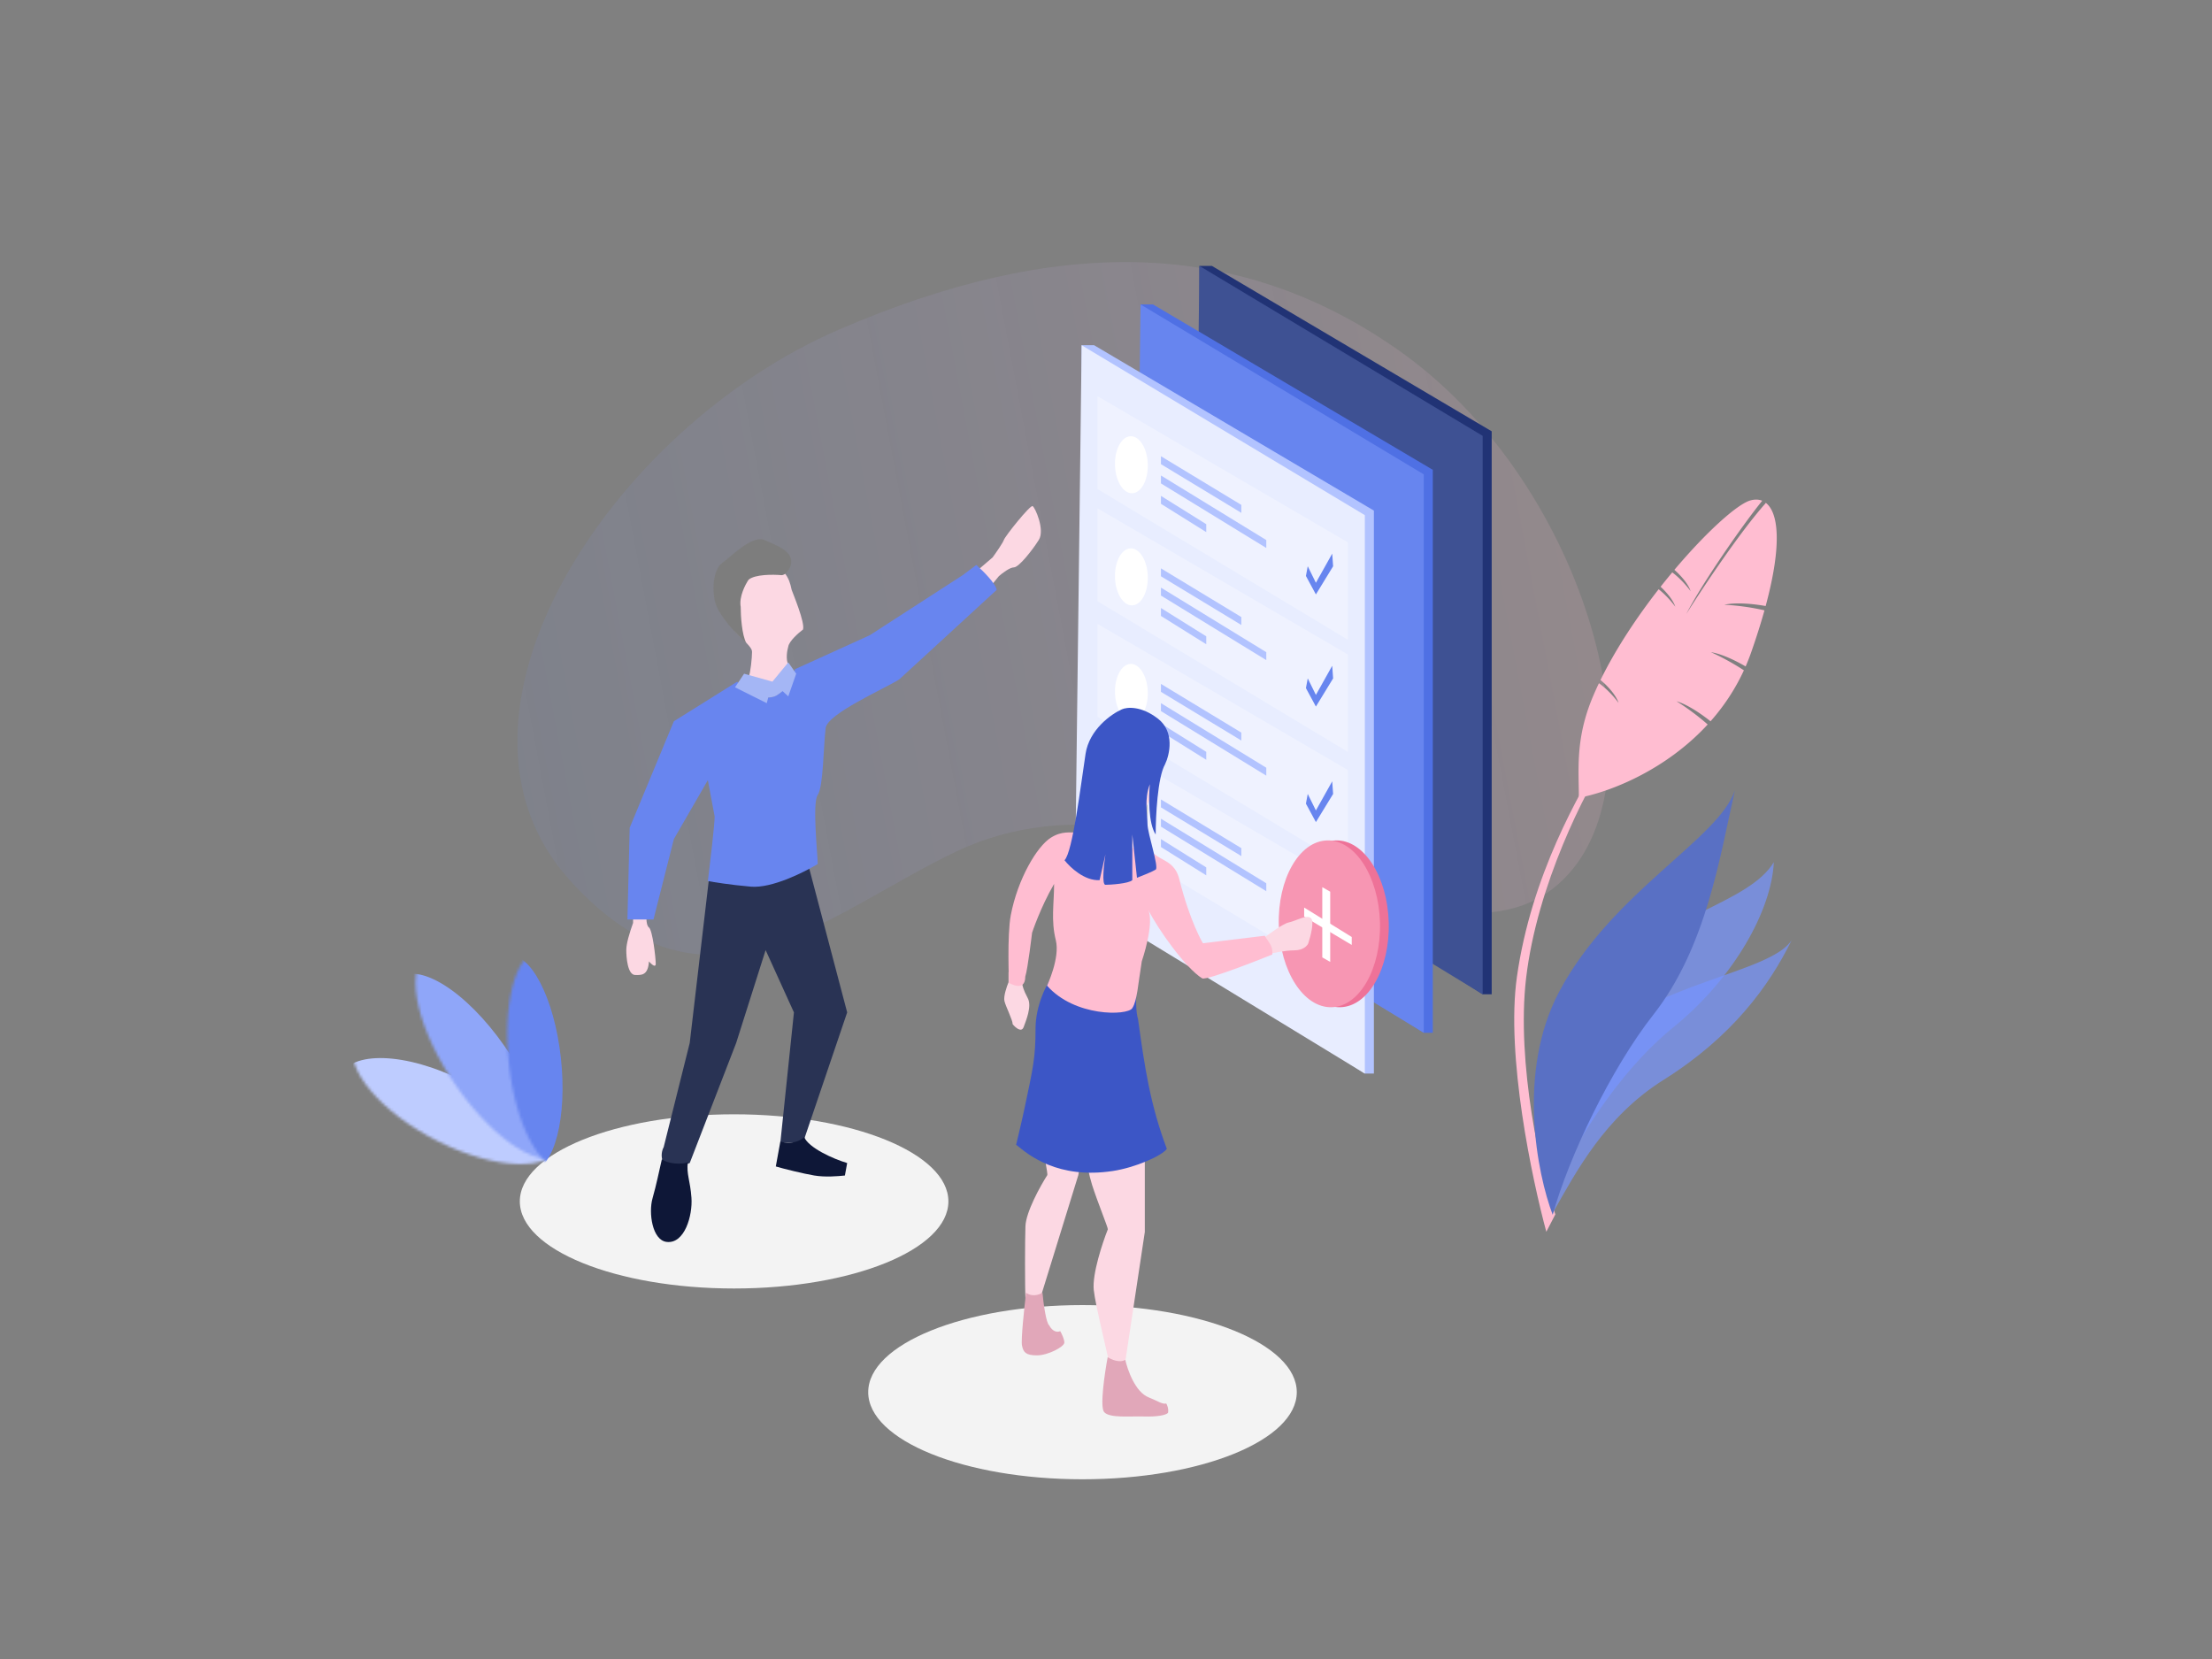 <svg width="800" height="600" fill="none" xmlns="http://www.w3.org/2000/svg">
    <rect width="100%" height="100%" fill="#808080" stroke="none"/>
    <path d="M206.03 318.295c49.614 55.021 91.579 12.745 139.734-10.285 83.873-40.112 180.003 59.339 223.147 6.159 31.954-39.386 3.728-140.855-63.646-187.89-58.674-40.96-124.373-40.511-201.824-7.094-82.49 35.591-150.805 139.898-97.411 199.11z" fill="url(#a)" fill-opacity=".15"/>
    <path d="M551.936 353.75c-3.607 30.603 5.386 71.074 10.574 85.445l-3.264 6.296c-5.115-18.867-14.672-63.726-10.631-92.212 5.195-36.612 22.393-66.304 31.946-81.903l1.081 1.932c-8.238 12.703-25.714 46.576-29.706 80.442z" fill="#FFBDD1"/>
    <path d="M575.159 378.114c-18.028 18.205-16.499 47.841-13.481 60.383 8.186-14.362 18.547-34.509 40.087-48.021 24.653-15.466 38.067-33.892 46.195-50.413-7.839 11.972-50.266 15.294-72.801 38.051z" fill="#7795FF" fill-opacity=".7"/>
    <path d="M579.022 353.795c-18.028 18.205-19.596 61.482-16.578 74.024 8.187-14.361 21.316-38.837 43-56.5 21.79-17.749 35.298-42.217 36.082-59.503-9.082 15.003-39.969 19.222-62.504 41.979z" fill="#7795FF" fill-opacity=".7"/>
    <path d="M563.9 358.66c-15.386 28.978-7.976 65.868-2.348 80.69 5.793-20.85 21.06-52.858 36.438-72.418 19.138-24.341 24.145-57.557 29.455-81.113-5.896 17.72-44.313 36.619-63.545 72.841z" fill="#5970C4"/>
    <path fill-rule="evenodd" clip-rule="evenodd" d="M637.325 181.106c-7.633 9.456-21.871 30.13-27.444 40.929 5.644-8.96 19.287-29.518 28.711-40.073l-.081-.192c4.531 3.309 6.244 14.495.064 37.406-5.448-.958-11.228-1.312-14.974-.452 3.257.136 8.958.712 14.546 2.012-1.275 4.572-2.855 9.593-4.777 15.092a74.807 74.807 0 0 1-2.036 5.197c-4.416-2.56-9.114-4.641-12.565-5.149 2.792 1.228 7.442 3.595 11.935 6.557-3.249 7.054-7.406 13.167-12.059 18.43-4.195-3.321-8.821-6.229-12.319-7.248 2.671 1.64 7.12 4.731 11.28 8.4-15.342 16.686-35.592 24.481-46.591 26.503a249.651 249.651 0 0 0-.056-4.449c-.17-9.131-.359-19.271 5.3-32.512a118.558 118.558 0 0 1 2.02-4.461c3.049 2.137 5.813 5.348 7.095 7.115-.853-2.665-3.775-6.022-6.534-8.273 5.54-11.306 13.17-22.754 21.033-32.83 2.611 2.076 4.891 4.754 6.02 6.31-.728-2.273-2.96-5.049-5.312-7.213a238.294 238.294 0 0 1 4.21-5.192c2.868 2.127 5.424 5.11 6.642 6.789-.785-2.452-3.319-5.488-5.868-7.711 11.612-13.768 22.755-23.754 27.454-25.09 1.539-.438 3.005-.426 4.306.105z" fill="#FFBDD1"/>
    <path d="M539.493 155.987v203.605h-3.277l-101.598-65.547-.819-197.87h4.506l101.188 59.812z" fill="#213375"/>
    <path d="m431.341 295.684 2.458-199.509 102.417 61.451v201.966l-104.875-63.908z" fill="#3E5193"/>
    <path d="M518.19 169.916v203.605h-3.277l-101.598-65.547-.819-197.87h4.506l101.188 59.812z" fill="#4F70E4"/>
    <path d="m410.038 309.612 2.458-199.508 102.417 61.45v201.967l-104.875-63.909z" fill="#6785EF"/>
    <path d="M496.888 184.664v203.605h-3.278l-101.598-65.547-.819-197.87h4.506l101.189 59.812z" fill="#B2C3FF"/>
    <path d="m388.735 324.361 2.458-199.509 102.417 61.45v201.967l-104.875-63.908z" fill="#E8EDFF"/>
    <path d="M396.928 176.88v-33.593l90.537 52.847v35.232l-90.537-54.486z" fill="#fff" fill-opacity=".3"/>
    <ellipse cx="409.182" cy="168.079" rx="5.937" ry="10.311" transform="rotate(-1.595 409.182 168.079)" fill="#fff"/>
    <path d="M419.87 167.867V165l29.086 17.615v2.868l-29.086-17.616zM419.87 182.206v-2.868l16.387 10.242v2.867l-16.387-10.241zM419.87 174.832v-2.868l38.099 23.351v2.868l-38.099-23.351z" fill="#B2C3FF"/>
    <path d="m472.963 204.796-.656 3.511 3.606 6.672 6.227-10.183-.328-4.565-5.899 10.534-2.95-5.969z" fill="#6785EF"/>
    <path d="M396.928 217.437v-33.593l90.537 52.847v35.232l-90.537-54.486z" fill="#fff" fill-opacity=".3"/>
    <ellipse cx="409.182" cy="208.636" rx="5.937" ry="10.311" transform="rotate(-1.595 409.182 208.636)" fill="#fff"/>
    <path d="M419.87 208.424v-2.867l29.086 17.615v2.868l-29.086-17.616zM419.87 222.763v-2.868l16.387 10.242v2.867l-16.387-10.241zM419.87 215.389v-2.868l38.099 23.351v2.868l-38.099-23.351z" fill="#B2C3FF"/>
    <path d="m472.963 245.353-.656 3.511 3.606 6.672 6.227-10.183-.328-4.565-5.899 10.534-2.95-5.969z" fill="#6785EF"/>
    <path d="M396.928 259.223V225.63l90.537 52.848v35.231l-90.537-54.486z" fill="#fff" fill-opacity=".3"/>
    <ellipse cx="409.182" cy="250.422" rx="5.937" ry="10.311" transform="rotate(-1.595 409.182 250.422)" fill="#fff"/>
    <path d="M419.87 250.211v-2.868l29.086 17.616v2.867l-29.086-17.615zM419.87 264.549v-2.868l16.387 10.242v2.868l-16.387-10.242zM419.87 257.175v-2.868l38.099 23.351v2.868l-38.099-23.351z" fill="#B2C3FF"/>
    <path d="m472.963 287.139-.656 3.512 3.606 6.671 6.227-10.183-.328-4.565-5.899 10.535-2.95-5.97z" fill="#6785EF"/>
    <path d="M396.928 301.009v-33.592l90.537 52.847v35.231l-90.537-54.486z" fill="#fff" fill-opacity=".3"/>
    <ellipse cx="409.182" cy="292.208" rx="5.937" ry="10.311" transform="rotate(-1.595 409.182 292.208)" fill="#C4C4C4"/>
    <path d="M419.87 291.997v-2.868l29.086 17.616v2.867l-29.086-17.615zM419.87 306.335v-2.868l16.387 10.242v2.868l-16.387-10.242zM419.87 298.961v-2.868l38.099 23.351v2.868l-38.099-23.351z" fill="#B2C3FF"/>
    <path d="m472.963 328.925-.656 3.512 3.606 6.672 6.227-10.184-.328-4.565-5.899 10.535-2.95-5.97z" fill="#C4C4C4"/>
    <ellipse cx="483.96" cy="334.115" rx="18.302" ry="30.176" transform="rotate(-1.595 483.96 334.115)" fill="#EE7298"/>
    <ellipse cx="480.79" cy="334.115" rx="18.302" ry="30.176" transform="rotate(-1.595 480.79 334.115)" fill="#F796B3"/>
    <path d="M478.223 346.254v-25.4l2.868 1.639v25.399l-2.868-1.638z" fill="#fff"/>
    <path d="M471.669 331.505v-3.277l17.206 10.652v2.867l-17.206-10.242z" fill="#fff"/>
    <ellipse cx="265.5" cy="434.5" rx="77.5" ry="31.5" fill="#F3F3F3"/>
    <path d="M226.506 343.615c.001-2.318 1.093-6.009 2.459-9.832v-4.916h4.916c0 1.638-.492 5.571.819 6.555 1.311.983 2.458 11.061 2.458 13.109s-2.458-.819-2.458-.819c-.328 5.243-2.868 4.916-4.916 4.916-2.868 0-3.278-6.555-3.278-9.013zM359.006 201.581l-6.322 5.428 4.516 6.331 4.064-4.975c1.204-1.055 3.974-3.166 5.419-3.166 1.806 0 6.773-6.331 9.031-9.95 2.258-3.618-1.354-11.759-2.258-12.211-.903-.452-9.934 10.855-10.386 12.211-.361 1.086-2.86 4.674-4.064 6.332z" fill="#FCD8E3"/>
    <path d="m249.448 377.208-9.423 37.689c-.546.956-1.31 3.441 0 5.736 1.311 2.294 6.828.955 9.423 0l16.796-43.425 10.652-33.593 10.241 22.532-4.916 47.111h8.194l15.977-47.111-13.929-52.848c-3.414.82-12.946 2.868-15.567 4.507-2.622 1.638-14.748.683-20.484 0l-6.964 59.402z" fill="#293354"/>
    <path d="m280.583 421.861 1.638-9.012c4.261 1.311 7.784-.546 8.603-1.639 1.639 3.933 10.515 7.92 15.568 9.422l-.82 4.507c-2.594.273-7.128.655-11.061 0-3.933-.656-11.197-2.458-13.928-3.278z" fill="#0E1737"/>
    <path d="m227.735 299.371-.819 33.183h9.422l7.374-29.087 12.29-21.302 2.458 13.109c0 2.95-1.638 16.796-2.458 23.351 2.049.41 8.03 1.393 15.568 2.048 7.538.656 19.254-5.189 24.17-8.193 0-3.277-2.048-22.122 0-24.99 2.049-2.867 2.049-17.615 2.868-24.17.655-5.244 21.303-14.202 26.628-17.616l35.232-32.364c-.328-2.294-5.053-6.964-7.374-9.012l-4.916 3.687-33.593 21.712-27.038 12.29c-1.366 3.824-4.506 9.914-9.422 10.242-4.916.328-9.969-2.868-11.471-5.736l-22.942 14.339-15.977 38.509z" fill="#6885EF"/>
    <path d="M271.98 235.872c0 1.967-.547 7.511-1.229 9.013 2.048 1.912 6.882 5.571 9.832 4.916 2.949-.656 4.233-6.555 4.506-9.422-.983-1.967-.41-5.19 0-6.555.328-1.967 3.687-4.916 5.326-6.145.819-2.458-3.687-13.11-4.097-14.339-.41-1.229-.819-8.193-9.422-9.832-8.603-1.638-13.519 5.736-14.749 9.013-1.229 3.277 0 12.7 5.326 17.616 4.261 3.933 4.507 4.779 4.507 5.735z" fill="#FCD8E3"/>
    <path d="m265.834 248.572 3.278-4.916 10.242 2.867 5.735-6.964 2.868 4.097-2.868 8.193-2.048-1.902c-.274.224-1.066.837-2.049 1.492-.983.656-2.508.82-3.148.82l-.539 2.048-11.471-5.735z" fill="#A4B6F5"/>
    <path d="M258.46 217.027c.984 5.244 8.057 12.563 11.471 15.568-1.639-2.95-2.048-9.969-2.048-13.11-.656-3.605 1.638-8.056 2.867-9.832 2.295-1.966 8.877-1.911 11.881-1.638 1.639 0 2.868-2.185 3.277-3.278 1.639-5.325-4.916-7.374-9.422-9.422-4.507-2.048-12.7 6.555-15.158 8.193-2.458 1.639-4.097 6.965-2.868 13.519z" fill="#7D7D7D"/>
    <path d="M241.087 449.154c-5.214-.639-6.563-10.548-5.101-15.727 1.462-5.18 2.314-9.533 3.395-14.199.369.37 1.757 1.19 4.364 1.51 2.608.319 4.424-.107 5.007-.361-.53 4.32.864 6.439 1.321 12.829.457 6.389-2.467 16.748-8.986 15.948z" fill="#0E1737"/>
    <ellipse cx="391.5" cy="503.5" rx="77.5" ry="31.5" fill="#F3F3F3"/>
    <path d="M394.962 428.527c-1.999-6.274-4.749-22.46-5.523-32.693L414.037 394v51.564l-7.56 50.169c-1.585 1.488-3.155 1.419-4.601.615-1.02-5.68-5.715-24.091-6.306-29.835-.59-5.745 3.152-17.007 5.096-21.921.059-.672-3.704-9.792-5.704-16.065z" fill="#FCD8E3"/>
    <path d="M376.518 411.765c-1.139-5.89-1.412-21.665-.82-30.857H396.5l-6.5 44.06-14.127 45.734c-1.759 1.054-3.666.501-4.984-.453-.252-5.2-.207-21.531-.028-26.717s5.357-14.537 7.924-18.564c.147-.586-1.129-7.313-2.267-13.203z" fill="#FCD8E3"/>
    <path d="M406.969 491.804c-2.083 1.235-5.106-.136-6.358-.976-1.099 5.876-2.892 18.078-1.275 19.88 2.02 2.253 9.248 1.419 14.547 1.585 4.239.132 7.826-.398 8.566-1.364.233-1.518-.35-2.86-.671-3.34-1.253.455-3.456-1.091-6.249-2.167-4.997-1.925-7.729-10.037-8.56-13.618zM377.024 467.531c-2.769 1.648-5.109.687-5.933 0-.659 5.491-1.879 16.989-1.483 19.048.494 2.574 1.483 3.604 5.438 3.604 3.955 0 9.888-3.089 9.888-4.634 0-1.235-.989-3.26-1.483-4.118-1.978.824-3.461-1.03-3.955-2.059-1.187-.824-2.143-8.237-2.472-11.841z" fill="#E1A7B9"/>
    <path d="M374.518 372c0-8.336 4.077-16.815 6.795-19.533l2.719-2.265c9.513.302 30.968-8.702 27.547 5.436-1.183 4.894-.604 11.352 0 12.862 2.421 17.63 4.421 31 10.421 47-1.812 2.537-11.363 6.755-19.5 8-19.854 3.037-30.498-5.774-34.924-9.437L367.5 414s1.909-7.857 3-13c3.164-14.919 4.018-18.58 4.018-29z" fill="#3C56C6"/>
    <path d="M364.757 355.228v-3.667h4.959v4.191c0 .524.397 2.305 1.984 5.238 1.587 2.934-.661 8.208-1.488 10.478-.793 2.095-2.975.174-3.967-1.048 0-1.572-2.479-6.286-2.975-8.382-.397-1.676.826-5.238 1.487-6.81zM466.094 333.618c-2.016.404-7.226 4.203-9.578 6.053l1.512 5.548c2.017-.505 6.856-1.513 10.083-1.513 3.226 0 4.705-1.682 5.041-2.522.84-2.522 2.218-7.868 1.008-9.079-1.512-1.513-5.545 1.009-8.066 1.513zM398.439 294.045c-2.622 3.605-3.96 3.551-4.916 3.277v5.326c0 .82 3.277 4.097 8.193 6.965 3.933 2.294 10.378-2.049 13.109-4.507-2.949-1.311-6.145-5.735-3.687-11.061 0 0 2.458-.41 3.687-2.868 1.229-2.458 3.769-6.308 5.736-13.519 2.458-9.012-5.326-15.567-11.881-16.796-6.554-1.229-10.896 3.206-12.699 9.422-1.383 4.766-.86 11.177 2.458 15.158 2.048 2.458 2.622 4.998 0 8.603z" fill="#FCD8E3"/>
    <path d="M381.853 340.062c1.592 6.369-3.171 16.415-3.171 16.415 9.967 11.326 28.994 10.892 30.806 8.174 1.812-2.718 2.091-8.694 3.45-16.955 0 0 4.757-13.803 2.266-18.786 3.624 7.248 13.677 21.292 19.566 24.916 1.613.992 25.37-8.607 25.37-8.607.362-3.262-1.51-4.531-2.718-6.796l-22.372 2.718s-4.677-7.728-8.521-23.104c-2.265-9.061-10.029-5.537-12.145-14.497-1.057 2.567-8.607 5.618-14.044 2.718-5.436-2.899-3.793-5.191-3.34-7.758 0 0-.5 2.072-6.5 2.5-3.537.252-6.372-.627-10.5 2-4.983 3.171-11.927 14.864-14.436 28.001-1.385 7.249-.647 24.464-.647 24.464s5.89 3.624 5.89-2.265c.906-2.719 2.458-15.856 2.458-15.856s2.978-9.061 7.962-17.668c0 7.248-1.186 13.137.626 20.386z" fill="#FFBDD1"/>
    <path d="M392.607 272.627c1.353-8.798 9.298-14.382 13.102-16.073 1.831-.846 7.016-1.354 13.101 3.383 6.086 4.738 4.227 12.972 2.536 16.496-2.705 4.738-3.381 18.893-3.381 25.379-2.705-4.061-2.536-13.817-2.113-18.188-2.113 5.499-.845 10.997-.845 14.381 0 3.384 4.226 15.65 2.958 16.496-1.014.677-4.931 2.256-6.762 2.961l-1.69-15.65v16.496c-1.268 1.269-8.03 1.692-9.721 1.692-1.352 0-.563-7.332 0-10.997l-2.113 9.305c-5.41.338-10.707-4.653-12.679-7.191 2.958-2.96 5.917-27.493 7.607-38.49z" fill="#3C56C6"/>
    <mask id="b" mask-type="alpha" maskUnits="userSpaceOnUse" x="127" y="370" width="77" height="52">
        <ellipse rx="18.659" ry="41.876" transform="matrix(-.382 .924 .894 .448 165.568 395.526)" fill="#F4A0D7"/>
    </mask>
    <g mask="url(#b)">
        <ellipse rx="18.659" ry="41.876" transform="matrix(-.382 .924 .894 .448 160.351 408.143)" fill="#BECCFF"/>
    </g>
    <mask id="c" mask-type="alpha" maskUnits="userSpaceOnUse" x="150" y="343" width="58" height="77">
        <ellipse rx="17.873" ry="43.791" transform="matrix(-.764 .646 .572 .82 178.804 381.455)" fill="#C4C4C4"/>
    </mask>
    <g mask="url(#c)">
        <ellipse rx="17.873" ry="43.791" transform="matrix(-.764 .646 .572 .82 168.818 389.899)" fill="#8FA6F9"/>
    </g>
    <mask id="d" mask-type="alpha" maskUnits="userSpaceOnUse" x="183" y="344" width="32" height="79">
        <ellipse rx="14.938" ry="39.198" transform="matrix(-.991 .133 .11 .994 198.867 383.034)" fill="#8D8D8D"/>
    </mask>
    <g mask="url(#d)">
        <ellipse rx="14.938" ry="39.198" transform="matrix(-.991 .133 .11 .994 188.035 384.492)" fill="#6785EF"/>
    </g>
    <defs>
        <linearGradient id="a" x1="569.849" y1="192.399" x2="185.105" y2="265.196" gradientUnits="userSpaceOnUse">
            <stop stop-color="#FFBDD1"/>
            <stop offset="1" stop-color="#7795FF" stop-opacity=".58"/>
        </linearGradient>
    </defs>
</svg>